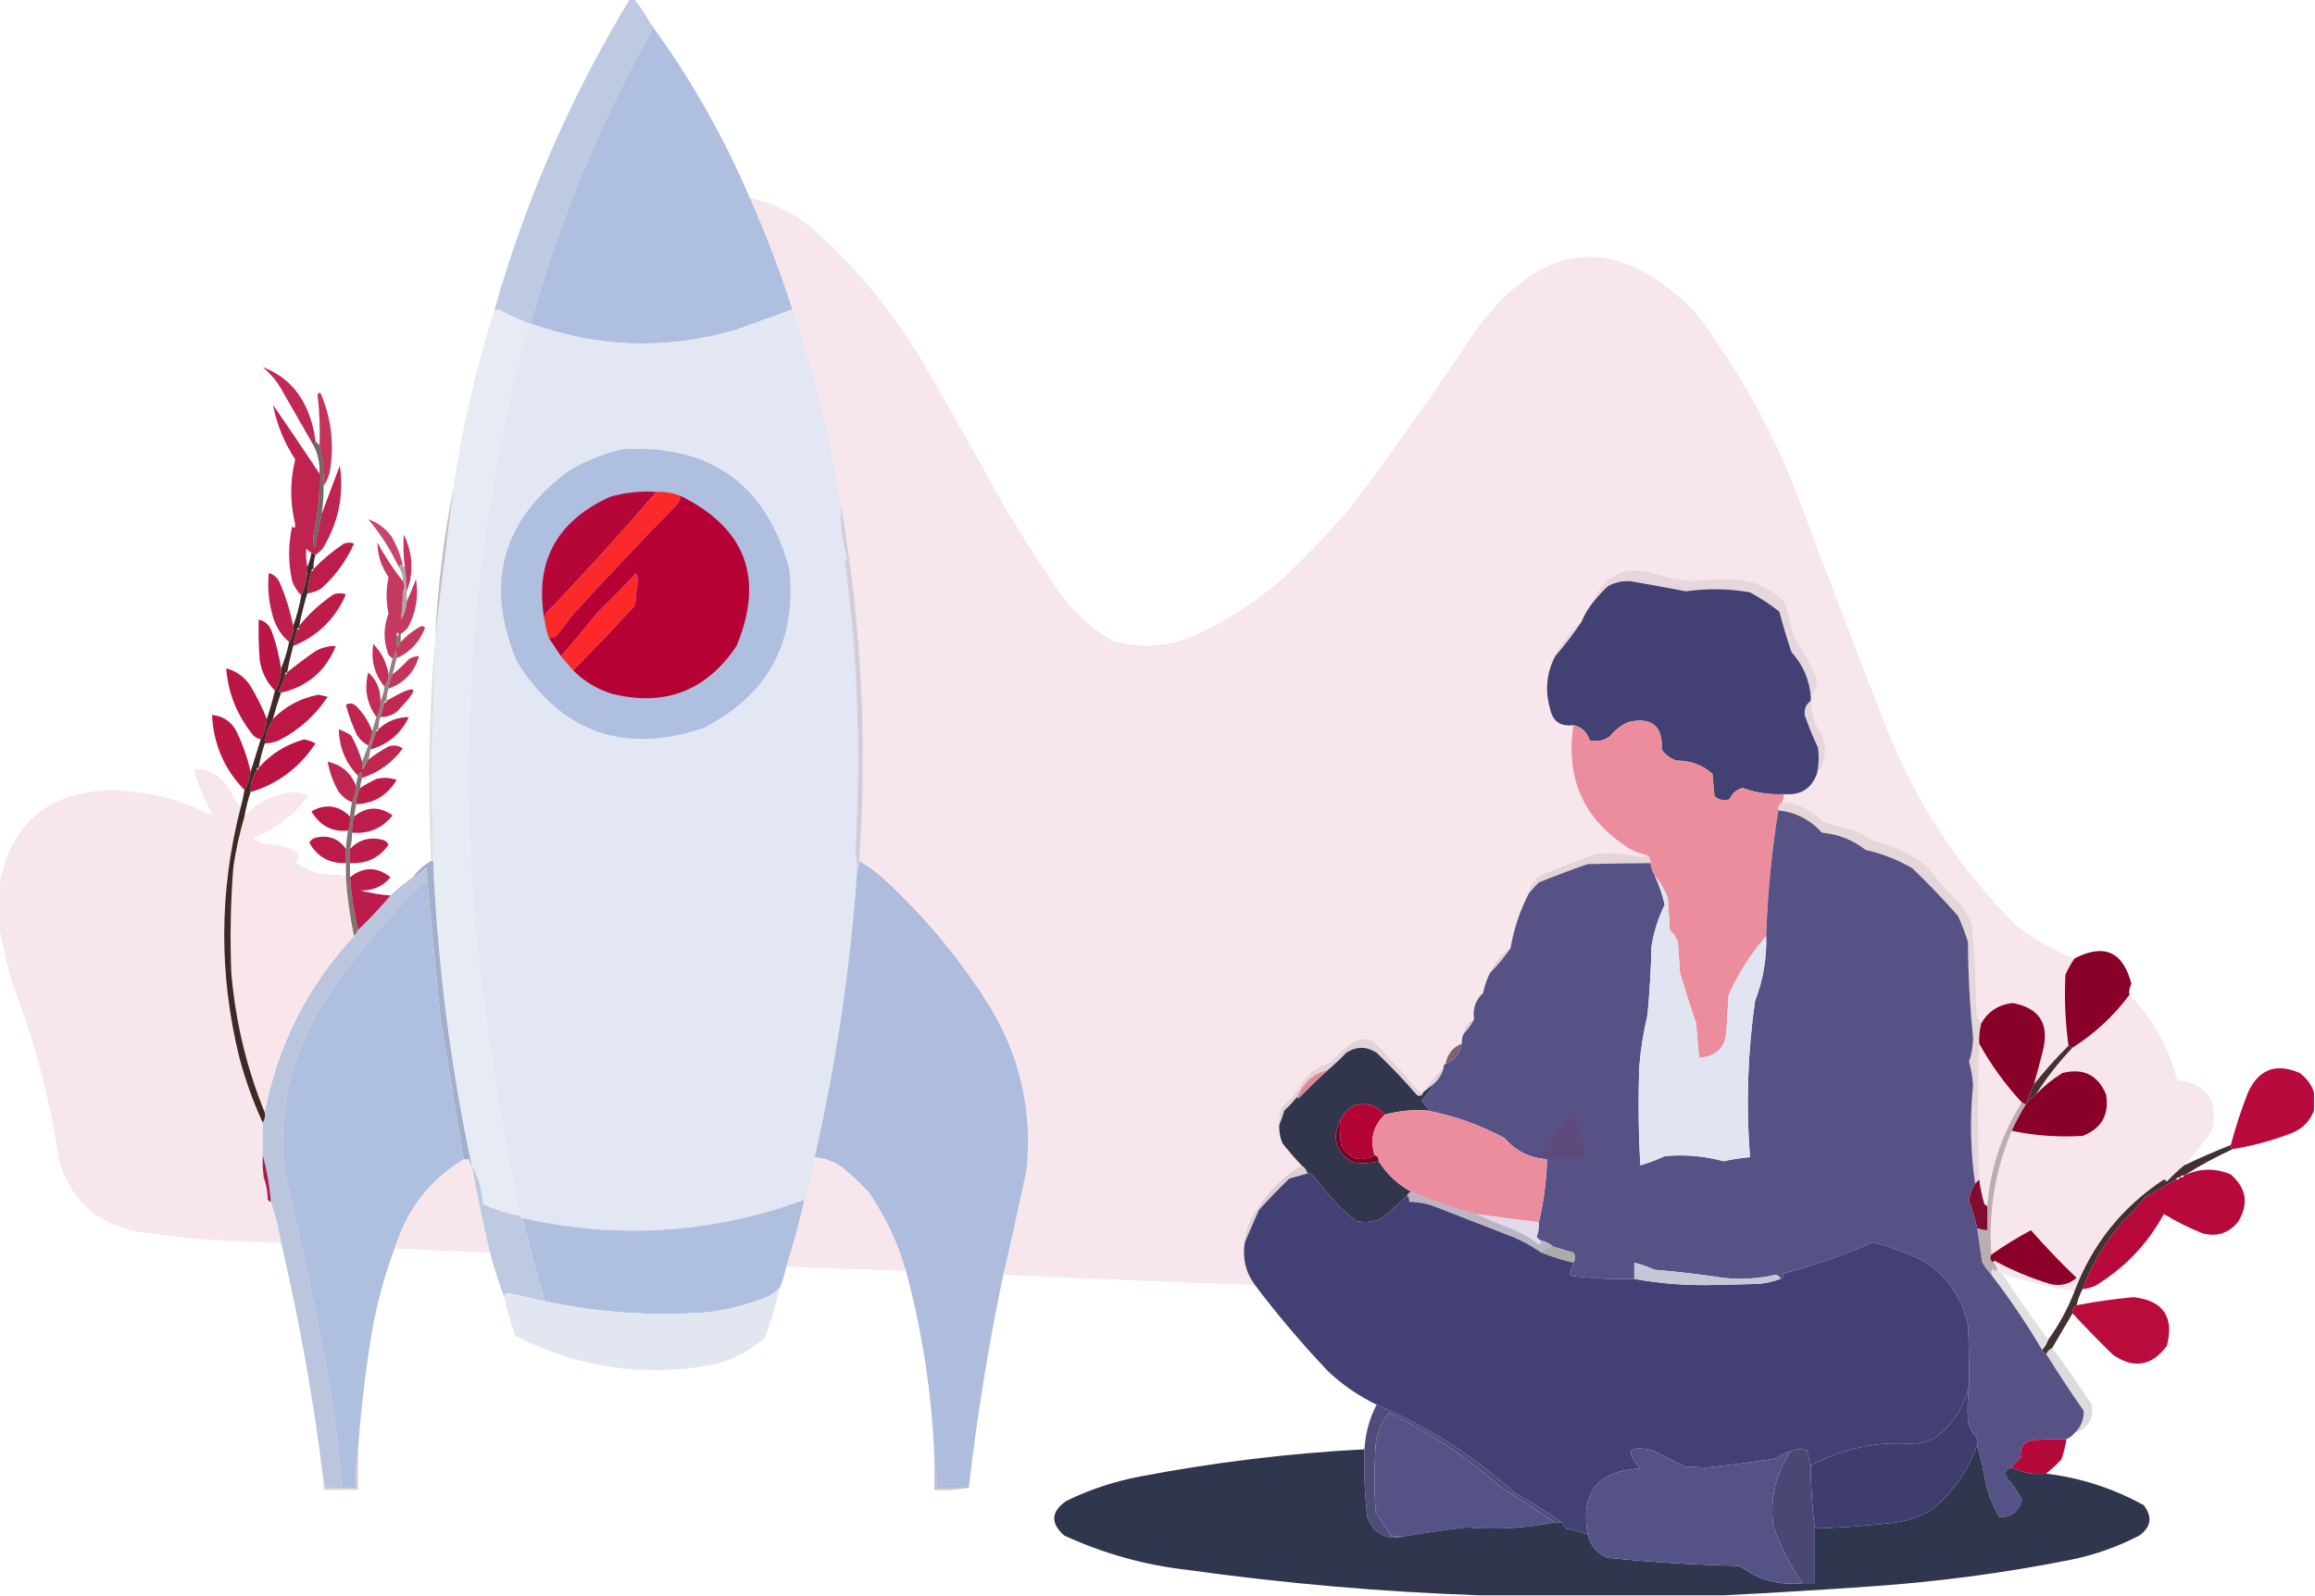 <?xml version="1.0" encoding="UTF-8"?>
<!DOCTYPE svg PUBLIC "-//W3C//DTD SVG 1.1//EN" "http://www.w3.org/Graphics/SVG/1.1/DTD/svg11.dtd">
<svg xmlns="http://www.w3.org/2000/svg" version="1.1" width="1141px" height="787px" style="shape-rendering:geometricPrecision; text-rendering:geometricPrecision; image-rendering:optimizeQuality; fill-rule:evenodd; clip-rule:evenodd" xmlns:xlink="http://www.w3.org/1999/xlink">
<g><path style="opacity:1" fill="#bdcae2" d="M 310.5,-0.5 C 311.167,-0.5 311.833,-0.5 312.5,-0.5C 315.585,3.246 318.251,7.246 320.5,11.5C 320.539,12.583 320.873,13.583 321.5,14.5C 295.708,60.419 275.708,108.753 261.5,159.5C 261.167,159.5 260.833,159.5 260.5,159.5C 255.375,157.438 250.375,155.104 245.5,152.5C 244.817,152.863 244.15,153.196 243.5,153.5C 258.855,99.093 281.188,47.759 310.5,-0.5 Z"/></g>
<g><path style="opacity:1" fill="#afbfdf" d="M 320.5,11.5 C 340.058,38.124 356.391,66.791 369.5,97.5C 377.484,115.45 384.484,133.783 390.5,152.5C 380.907,156.088 371.24,159.588 361.5,163C 327.663,172.534 294.33,171.367 261.5,159.5C 275.708,108.753 295.708,60.419 321.5,14.5C 320.873,13.583 320.539,12.583 320.5,11.5 Z"/></g>
<g><path style="opacity:0.098" fill="#b40035" d="M 369.5,97.5 C 380.178,99.839 389.844,104.339 398.5,111C 422.1,131.589 441.6,155.422 457,182.5C 470.253,205.338 483.253,228.338 496,251.5C 504.084,264.67 512.417,277.67 521,290.5C 528.258,301.093 537.425,309.593 548.5,316C 562.494,319.921 576.161,318.921 589.5,313C 605.182,305.634 619.516,296.301 632.5,285C 644.731,273.438 656.231,261.271 667,248.5C 688.444,219.721 709.111,190.388 729,160.5C 762.511,117.411 798.178,115.411 836,154.5C 856.781,182.049 873.448,212.049 886,244.5C 900.389,282.944 915.056,321.277 930,359.5C 944.569,396.172 965.735,428.339 993.5,456C 1002.32,463.073 1011.98,468.573 1022.5,472.5C 1020.74,475.009 1019.24,477.676 1018,480.5C 1017.4,492.214 1017.9,503.881 1019.5,515.5C 1013.46,521.535 1007.8,527.869 1002.5,534.5C 1004.09,528.88 1005.59,523.213 1007,517.5C 1010.04,504.55 1005.04,496.883 992,494.5C 985.108,495.237 979.941,498.57 976.5,504.5C 975.069,502.811 974.236,500.811 974,498.5C 973.929,484.445 973.262,470.445 972,456.5C 970.558,452.489 968.558,448.822 966,445.5C 960.197,439.876 954.864,433.876 950,427.5C 941.627,420.731 932.127,416.231 921.5,414C 918.938,411.587 915.938,409.92 912.5,409C 907.704,408.09 903.037,406.757 898.5,405C 892.999,399.417 886.333,396.25 878.5,395.5C 878.833,394.167 879.167,392.833 879.5,391.5C 887.483,392.185 892.816,388.852 895.5,381.5C 899.746,375.742 900.579,369.409 898,362.5C 894.453,357.36 892.62,351.693 892.5,345.5C 892.5,344.833 892.5,344.167 892.5,343.5C 895.139,340.701 895.972,337.368 895,333.5C 891.768,326.599 888.101,319.933 884,313.5C 882.453,308.216 881.12,302.882 880,297.5C 874.207,291.186 867.041,287.352 858.5,286C 850.317,285.317 842.151,285.484 834,286.5C 826.661,285.831 819.494,284.331 812.5,282C 799.367,279.326 790.367,284.159 785.5,296.5C 783,299.494 781,302.827 779.5,306.5C 774.024,311.308 769.69,316.974 766.5,323.5C 762.221,331.687 761.388,340.353 764,349.5C 765.31,355.673 769.144,358.34 775.5,357.5C 771.481,383.649 780.481,403.816 802.5,418C 805.327,419.664 808.327,420.83 811.5,421.5C 810.726,422.147 809.726,422.48 808.5,422.5C 801.25,420.72 793.917,420.22 786.5,421C 777.786,424.339 769.12,427.673 760.5,431C 756.586,432.993 754.252,436.16 753.5,440.5C 749.132,448.943 746.132,457.943 744.5,467.5C 740.043,470.619 736.709,474.619 734.5,479.5C 732.868,482.558 731.701,485.891 731,489.5C 727.239,493.027 725.739,497.361 726.5,502.5C 723.677,503.992 722.01,506.326 721.5,509.5C 720.699,511.042 720.366,512.708 720.5,514.5C 716.002,516.335 713.336,519.668 712.5,524.5C 711.662,524.842 711.328,525.508 711.5,526.5C 707.797,530.202 704.463,534.202 701.5,538.5C 699.983,538.489 698.816,537.823 698,536.5C 691.183,528.382 684.016,520.549 676.5,513C 673.833,512.333 671.167,512.333 668.5,513C 663.61,515.954 659.277,519.621 655.5,524C 649.943,525.541 645.443,528.707 642,533.5C 639.42,538.084 636.087,542.084 632,545.5C 630.711,548.351 630.211,551.351 630.5,554.5C 630.351,557.607 630.851,560.607 632,563.5C 635.002,567.334 638.169,571 641.5,574.5C 630.483,581.358 621.983,590.692 616,602.5C 614.648,605.72 613.814,609.053 613.5,612.5C 612.29,620.29 613.956,627.29 618.5,633.5C 577.153,632.03 535.82,630.364 494.5,628.5C 498.523,611.221 502.356,593.888 506,576.5C 508.84,547.859 502.84,521.192 488,496.5C 474.148,474.3 457.648,454.133 438.5,436C 433.89,431.544 428.89,427.71 423.5,424.5C 427.619,365.657 424.619,307.324 414.5,249.5C 409.477,216.407 401.477,184.074 390.5,152.5C 384.484,133.783 377.484,115.45 369.5,97.5 Z"/></g>
<g><path style="opacity:1" fill="#e7ebf4" d="M 260.5,159.5 C 231.873,265.938 224.04,373.938 237,483.5C 241.665,522.491 248.165,561.157 256.5,599.5C 250.034,598.4 243.868,596.4 238,593.5C 237.642,586.569 235.808,580.235 232.5,574.5C 221.931,525.049 215.598,475.049 213.5,424.5C 213.32,409.165 212.987,393.831 212.5,378.5C 213.342,357.17 214.009,335.837 214.5,314.5C 214.5,314.167 214.5,313.833 214.5,313.5C 217.425,289.282 220.425,264.948 223.5,240.5C 227.832,210.849 234.498,181.849 243.5,153.5C 244.15,153.196 244.817,152.863 245.5,152.5C 250.375,155.104 255.375,157.438 260.5,159.5 Z"/></g>
<g><path style="opacity:1" fill="#e2e7f3" d="M 390.5,152.5 C 401.477,184.074 409.477,216.407 414.5,249.5C 413.98,258.235 414.98,266.735 417.5,275C 416.941,275.725 416.608,276.558 416.5,277.5C 422.757,324.892 424.423,372.225 421.5,419.5C 421.966,422.492 422.299,425.492 422.5,428.5C 419.229,476.4 412.229,523.733 401.5,570.5C 399.984,577.562 398.318,584.562 396.5,591.5C 351.107,608.144 304.773,611.144 257.5,600.5C 256.833,600.5 256.5,600.167 256.5,599.5C 248.165,561.157 241.665,522.491 237,483.5C 224.04,373.938 231.873,265.938 260.5,159.5C 260.833,159.5 261.167,159.5 261.5,159.5C 294.33,171.367 327.663,172.534 361.5,163C 371.24,159.588 380.907,156.088 390.5,152.5 Z"/></g>
<g><path style="opacity:0.835" fill="#b40134" d="M 155.5,217.5 C 155.167,218.167 154.833,218.833 154.5,219.5C 149.36,210.563 144.194,201.563 139,192.5C 136.588,188.084 133.422,184.251 129.5,181C 140.162,184.994 147.662,192.494 152,203.5C 153.797,208.023 154.964,212.69 155.5,217.5 Z"/></g>
<g><path style="opacity:0.799" fill="#b50034" d="M 159.5,239.5 C 159.714,232.732 159.047,226.065 157.5,219.5C 157.803,211.111 157.47,202.778 156.5,194.5C 157.359,193.226 158.026,193.392 158.5,195C 163.034,206.094 164.534,217.594 163,229.5C 162.698,233.245 161.531,236.578 159.5,239.5 Z"/></g>
<g><path style="opacity:1" fill="#afbfdf" d="M 306.5,221.5 C 350.124,218.995 377.624,238.662 389,280.5C 392.738,316.533 378.572,342.699 346.5,359C 307.407,371.971 276.907,361.138 255,326.5C 238.656,288.21 247.156,256.71 280.5,232C 288.769,227.196 297.436,223.696 306.5,221.5 Z"/></g>
<g><path style="opacity:0.858" fill="#b50034" d="M 157.5,233.5 C 158.494,235.334 158.494,237.001 157.5,238.5C 153.567,235.736 150.067,232.403 147,228.5C 148.726,240.395 151.226,252.062 154.5,263.5C 154.337,265.857 154.503,268.19 155,270.5C 156.107,264.799 157.273,259.132 158.5,253.5C 161.474,245.589 164.474,237.589 167.5,229.5C 169.59,244.216 166.757,257.882 159,270.5C 157.961,271.71 156.794,272.71 155.5,273.5C 154.833,273.167 154.167,272.833 153.5,272.5C 152.542,272.047 151.708,271.381 151,270.5C 150.699,273.507 150.865,276.507 151.5,279.5C 151.502,284.5 150.502,289.167 148.5,293.5C 146.526,291.572 145.026,289.239 144,286.5C 142,277.5 142,268.5 144,259.5C 145.018,260.706 145.518,260.373 145.5,258.5C 142.875,247.814 142.875,237.147 145.5,226.5C 140.076,218.229 136.409,209.229 134.5,199.5C 142.004,210.369 149.671,221.702 157.5,233.5 Z M 157.5,238.5 C 157.386,247.076 156.386,255.41 154.5,263.5C 151.226,252.062 148.726,240.395 147,228.5C 150.067,232.403 153.567,235.736 157.5,238.5 Z"/></g>
<g><path style="opacity:1" fill="#b60637" d="M 323.5,242.5 C 305.966,262.877 287.8,282.877 269,302.5C 268.51,303.793 268.343,305.127 268.5,306.5C 263.127,277.749 273.793,257.249 300.5,245C 307.997,242.801 315.663,241.968 323.5,242.5 Z"/></g>
<g><path style="opacity:1" fill="#fc292a" d="M 323.5,242.5 C 327.674,242.334 331.674,243 335.5,244.5C 335.291,245.922 334.791,247.255 334,248.5C 316.217,266.61 298.884,284.943 282,303.5C 280,306.167 278,308.833 276,311.5C 274.736,313.607 272.903,314.607 270.5,314.5C 269.629,311.888 268.963,309.221 268.5,306.5C 268.343,305.127 268.51,303.793 269,302.5C 287.8,282.877 305.966,262.877 323.5,242.5 Z"/></g>
<g><path style="opacity:1" fill="#b60135" d="M 335.5,244.5 C 367.672,260.509 376.839,285.175 363,318.5C 348.07,340.698 327.57,348.532 301.5,342C 294.137,339.661 287.803,335.828 282.5,330.5C 292.8,320.032 302.967,309.365 313,298.5C 313.368,294.15 313.868,289.817 314.5,285.5C 314.167,284.5 313.833,283.5 313.5,282.5C 307.154,289.346 300.654,296.012 294,302.5C 288.309,309.685 282.476,316.685 276.5,323.5C 274.533,320.523 272.533,317.523 270.5,314.5C 272.903,314.607 274.736,313.607 276,311.5C 278,308.833 280,306.167 282,303.5C 298.884,284.943 316.217,266.61 334,248.5C 334.791,247.255 335.291,245.922 335.5,244.5 Z"/></g>
<g><path style="opacity:0.712" fill="#3b2926" d="M 155.5,217.5 C 156.167,218.167 156.833,218.833 157.5,219.5C 159.047,226.065 159.714,232.732 159.5,239.5C 159.563,244.203 159.229,248.87 158.5,253.5C 157.273,259.132 156.107,264.799 155,270.5C 154.503,268.19 154.337,265.857 154.5,263.5C 156.386,255.41 157.386,247.076 157.5,238.5C 158.494,237.001 158.494,235.334 157.5,233.5C 157.734,228.543 156.734,223.877 154.5,219.5C 154.833,218.833 155.167,218.167 155.5,217.5 Z"/></g>
<g><path style="opacity:1" fill="#c2bec4" d="M 223.5,240.5 C 220.425,264.948 217.425,289.282 214.5,313.5C 215.793,288.821 218.793,264.488 223.5,240.5 Z"/></g>
<g><path style="opacity:0.724" fill="#b50033" d="M 198.5,278.5 C 197.508,278.328 196.842,278.662 196.5,279.5C 192.547,271.037 187.547,263.204 181.5,256C 186.052,257.51 189.886,260.343 193,264.5C 195.53,268.93 197.364,273.597 198.5,278.5 Z"/></g>
<g><path style="opacity:0.794" fill="#b50034" d="M 200.5,291.5 C 200.354,287.481 200.021,283.481 199.5,279.5C 198.852,274.172 198.685,268.838 199,263.5C 203.52,272.861 204.02,282.194 200.5,291.5 Z"/></g>
<g><path style="opacity:0.885" fill="#b50034" d="M 151.5,292.5 C 151.691,288.738 152.358,285.071 153.5,281.5C 154.167,281.5 154.5,281.167 154.5,280.5C 159.043,275.791 164.043,271.625 169.5,268C 171.167,267.333 172.833,267.333 174.5,268C 170.714,276.454 165.381,283.787 158.5,290C 156.35,291.411 154.016,292.245 151.5,292.5 Z"/></g>
<g><path style="opacity:0.777" fill="#b30133" d="M 198.5,286.5 C 199.494,288.334 199.494,290.001 198.5,291.5C 196.858,290.197 195.191,288.864 193.5,287.5C 194.231,293.748 195.565,299.748 197.5,305.5C 199.165,303.41 200.165,300.41 200.5,296.5C 202.072,292.974 203.572,289.307 205,285.5C 206.401,293.969 205.068,301.969 201,309.5C 199.961,310.71 198.794,311.71 197.5,312.5C 197.167,312.5 196.833,312.5 196.5,312.5C 195.794,311.443 195.461,311.776 195.5,313.5C 195.338,315.527 195.505,317.527 196,319.5C 196.513,318.473 197.013,317.473 197.5,316.5C 200.461,313.254 203.961,310.587 208,308.5C 208.5,308.833 209,309.167 209.5,309.5C 206.849,316.481 202.183,321.481 195.5,324.5C 195.657,323.127 195.49,321.793 195,320.5C 194.79,322.058 194.29,323.391 193.5,324.5C 192.21,323.942 191.377,322.942 191,321.5C 188.923,315.112 189.09,308.778 191.5,302.5C 190.209,296.48 190.209,290.48 191.5,284.5C 187.898,279.322 186.065,273.655 186,267.5C 189.693,274.241 193.86,280.574 198.5,286.5 Z M 193.5,287.5 C 195.191,288.864 196.858,290.197 198.5,291.5C 198.563,296.203 198.229,300.87 197.5,305.5C 195.565,299.748 194.231,293.748 193.5,287.5 Z"/></g>
<g><path style="opacity:0.189" fill="#7f2a43" d="M 892.5,343.5 C 891.819,335.133 888.652,327.8 883,321.5C 880.748,314.905 878.748,308.238 877,301.5C 872.437,297.94 867.604,294.773 862.5,292C 852.042,290.183 841.542,290.016 831,291.5C 821.846,289.753 812.68,288.086 803.5,286.5C 799.589,286.297 795.922,287.13 792.5,289C 789.933,291.396 787.6,293.896 785.5,296.5C 790.367,284.159 799.367,279.326 812.5,282C 819.494,284.331 826.661,285.831 834,286.5C 842.151,285.484 850.317,285.317 858.5,286C 867.041,287.352 874.207,291.186 880,297.5C 881.12,302.882 882.453,308.216 884,313.5C 888.101,319.933 891.768,326.599 895,333.5C 895.972,337.368 895.139,340.701 892.5,343.5 Z"/></g>
<g><path style="opacity:0.874" fill="#b50034" d="M 144.5,308.5 C 144.706,311.495 144.04,314.162 142.5,316.5C 139.035,313.594 136.535,309.927 135,305.5C 132.516,297.957 131.683,290.291 132.5,282.5C 135.133,283.301 136.967,284.967 138,287.5C 140.884,294.315 143.05,301.315 144.5,308.5 Z"/></g>
<g><path style="opacity:1" fill="#fc282a" d="M 282.5,330.5 C 280.529,328.192 278.529,325.858 276.5,323.5C 282.476,316.685 288.309,309.685 294,302.5C 300.654,296.012 307.154,289.346 313.5,282.5C 313.833,283.5 314.167,284.5 314.5,285.5C 313.868,289.817 313.368,294.15 313,298.5C 302.967,309.365 292.8,320.032 282.5,330.5 Z"/></g>
<g><path style="opacity:1" fill="#434073" d="M 892.5,343.5 C 892.5,344.167 892.5,344.833 892.5,345.5C 890.172,347.166 889.172,349.499 889.5,352.5C 891.349,357.878 893.515,363.211 896,368.5C 896.629,372.871 896.463,377.204 895.5,381.5C 892.816,388.852 887.483,392.185 879.5,391.5C 872.458,391.905 865.625,390.905 859,388.5C 855.948,389.213 853.782,391.046 852.5,394C 849.653,394.944 847.153,394.444 845,392.5C 844.667,388.833 844.333,385.167 844,381.5C 839.087,377.136 833.254,374.97 826.5,375C 823.34,374.009 820.84,372.176 819,369.5C 819.615,357.862 814.115,353.362 802.5,356C 798.957,357.608 795.957,359.942 793.5,363C 790.454,365.174 787.12,365.841 783.5,365C 782.217,360.88 779.551,358.38 775.5,357.5C 769.144,358.34 765.31,355.673 764,349.5C 761.388,340.353 762.221,331.687 766.5,323.5C 771.21,318.123 775.543,312.457 779.5,306.5C 781,302.827 783,299.494 785.5,296.5C 787.6,293.896 789.933,291.396 792.5,289C 795.922,287.13 799.589,286.297 803.5,286.5C 812.68,288.086 821.846,289.753 831,291.5C 841.542,290.016 852.042,290.183 862.5,292C 867.604,294.773 872.437,297.94 877,301.5C 878.748,308.238 880.748,314.905 883,321.5C 888.652,327.8 891.819,335.133 892.5,343.5 Z"/></g>
<g><path style="opacity:0.894" fill="#b50034" d="M 144.5,318.5 C 144.963,315.779 145.629,313.112 146.5,310.5C 147.167,310.5 147.5,310.167 147.5,309.5C 147.5,309.167 147.5,308.833 147.5,308.5C 152.346,302.49 158.013,297.323 164.5,293C 166.5,292.333 168.5,292.333 170.5,293C 165.256,305.078 156.589,313.578 144.5,318.5 Z"/></g>
<g><path style="opacity:0.409" fill="#3e2826" d="M 198.5,278.5 C 198.5,279.167 198.833,279.5 199.5,279.5C 200.021,283.481 200.354,287.481 200.5,291.5C 200.5,293.167 200.5,294.833 200.5,296.5C 200.165,300.41 199.165,303.41 197.5,305.5C 198.229,300.87 198.563,296.203 198.5,291.5C 199.494,290.001 199.494,288.334 198.5,286.5C 198.606,283.921 197.939,281.588 196.5,279.5C 196.842,278.662 197.508,278.328 198.5,278.5 Z"/></g>
<g><path style="opacity:1" fill="#d3ccd9" d="M 414.5,249.5 C 424.619,307.324 427.619,365.657 423.5,424.5C 423.768,426.099 423.434,427.432 422.5,428.5C 422.299,425.492 421.966,422.492 421.5,419.5C 424.423,372.225 422.757,324.892 416.5,277.5C 416.608,276.558 416.941,275.725 417.5,275C 414.98,266.735 413.98,258.235 414.5,249.5 Z"/></g>
<g><path style="opacity:0.911" fill="#b50034" d="M 138.5,329.5 C 138.568,333.57 137.568,337.237 135.5,340.5C 131.444,336.389 128.944,331.389 128,325.5C 127.5,318.842 127.334,312.175 127.5,305.5C 130.713,306.164 132.879,308.164 134,311.5C 136.131,317.356 137.631,323.356 138.5,329.5 Z"/></g>
<g><path style="opacity:0.188" fill="#832945" d="M 779.5,306.5 C 775.543,312.457 771.21,318.123 766.5,323.5C 769.69,316.974 774.024,311.308 779.5,306.5 Z"/></g>
<g><path style="opacity:0.647" fill="#3a2a27" d="M 196.5,312.5 C 196.833,312.5 197.167,312.5 197.5,312.5C 197.5,313.833 197.5,315.167 197.5,316.5C 197.013,317.473 196.513,318.473 196,319.5C 195.505,317.527 195.338,315.527 195.5,313.5C 196.167,313.5 196.5,313.167 196.5,312.5 Z"/></g>
<g><path style="opacity:0.816" fill="#b50033" d="M 191.5,332.5 C 191.405,334.786 190.738,336.786 189.5,338.5C 184.537,332.426 182.704,325.426 184,317.5C 188.124,321.747 190.624,326.747 191.5,332.5 Z"/></g>
<g><path style="opacity:0.9" fill="#b50035" d="M 138.5,341.5 C 137.957,341.44 137.624,341.107 137.5,340.5C 138.9,337.965 139.9,335.298 140.5,332.5C 141.167,332.5 141.5,332.167 141.5,331.5C 146.007,327.832 150.673,324.332 155.5,321C 158.608,319.241 161.941,318.408 165.5,318.5C 160.49,330.843 151.49,338.51 138.5,341.5 Z"/></g>
<g><path style="opacity:0.79" fill="#b40033" d="M 191.5,339.5 C 191.767,337.035 192.434,334.701 193.5,332.5C 196.297,330.205 198.964,327.705 201.5,325C 203.025,323.991 204.692,323.491 206.5,323.5C 204.272,331.396 199.272,336.729 191.5,339.5 Z"/></g>
<g><path style="opacity:0.913" fill="#b50034" d="M 131.5,354.5 C 131.277,358.162 130.277,361.495 128.5,364.5C 126.629,364.141 125.129,363.141 124,361.5C 116.539,351.924 112.373,341.257 111.5,329.5C 116.278,330.773 120.111,333.439 123,337.5C 126.407,342.98 129.24,348.647 131.5,354.5 Z"/></g>
<g><path style="opacity:0.826" fill="#b50034" d="M 187.5,345.5 C 187.706,348.495 187.04,351.162 185.5,353.5C 180.773,346.851 179.44,339.518 181.5,331.5C 185.6,335.194 187.6,339.861 187.5,345.5 Z"/></g>
<g><path style="opacity:0.836" fill="#b50034" d="M 187.5,353.5 C 188.167,351.167 188.833,348.833 189.5,346.5C 190.167,346.5 190.5,346.167 190.5,345.5C 206.159,336.438 207.825,338.271 195.5,351C 193.091,352.707 190.425,353.54 187.5,353.5 Z"/></g>
<g><path style="opacity:0.91" fill="#b50034" d="M 130.5,366.5 C 130.914,362.172 132.247,358.172 134.5,354.5C 140.724,348.11 148.224,344.11 157,342.5C 158.5,342.833 160,343.167 161.5,343.5C 155.402,352.728 147.402,359.894 137.5,365C 135.26,365.977 132.927,366.477 130.5,366.5 Z"/></g>
<g><path style="opacity:0.854" fill="#b50034" d="M 183.5,360.5 C 183.233,362.965 182.566,365.299 181.5,367.5C 179.245,366.352 177.412,364.686 176,362.5C 173.671,357.681 171.838,352.681 170.5,347.5C 172.187,346.432 173.854,346.599 175.5,348C 179.077,351.671 181.744,355.838 183.5,360.5 Z"/></g>
<g><path style="opacity:0.192" fill="#7f2b45" d="M 892.5,345.5 C 892.62,351.693 894.453,357.36 898,362.5C 900.579,369.409 899.746,375.742 895.5,381.5C 896.463,377.204 896.629,372.871 896,368.5C 893.515,363.211 891.349,357.878 889.5,352.5C 889.172,349.499 890.172,347.166 892.5,345.5 Z"/></g>
<g><path style="opacity:0.911" fill="#b50034" d="M 123.5,380.5 C 123.117,383.811 122.117,386.811 120.5,389.5C 110.567,379.287 105.234,366.954 104.5,352.5C 109.422,352.899 113.255,355.233 116,359.5C 119.429,366.295 121.929,373.295 123.5,380.5 Z"/></g>
<g><path style="opacity:0.873" fill="#b40034" d="M 182.5,369.5 C 183.304,366.421 184.304,363.421 185.5,360.5C 186.167,360.5 186.5,360.167 186.5,359.5C 190.681,355.58 195.681,353.58 201.5,353.5C 197.646,361.681 191.312,367.014 182.5,369.5 Z"/></g>
<g><path style="opacity:1" fill="#eb8d9c" d="M 879.5,391.5 C 879.167,392.833 878.833,394.167 878.5,395.5C 876.824,396.183 876.157,397.517 876.5,399.5C 873.178,420.023 871.178,440.69 870.5,461.5C 862.982,470.209 856.815,479.876 852,490.5C 851.667,495.833 851.333,501.167 851,506.5C 851.057,515.773 846.557,520.773 837.5,521.5C 836.873,515.855 836.373,510.189 836,504.5C 833.139,496.25 830.473,487.917 828,479.5C 827.667,474.5 827.333,469.5 827,464.5C 826.163,462.156 824.829,460.156 823,458.5C 822.667,453.167 822.333,447.833 822,442.5C 820.324,438.473 818.158,434.806 815.5,431.5C 814.37,429.685 813.704,427.685 813.5,425.5C 813.771,423.62 813.104,422.287 811.5,421.5C 808.327,420.83 805.327,419.664 802.5,418C 780.481,403.816 771.481,383.649 775.5,357.5C 779.551,358.38 782.217,360.88 783.5,365C 787.12,365.841 790.454,365.174 793.5,363C 795.957,359.942 798.957,357.608 802.5,356C 814.115,353.362 819.615,357.862 819,369.5C 820.84,372.176 823.34,374.009 826.5,375C 833.254,374.97 839.087,377.136 844,381.5C 844.333,385.167 844.667,388.833 845,392.5C 847.153,394.444 849.653,394.944 852.5,394C 853.782,391.046 855.948,389.213 859,388.5C 865.625,390.905 872.458,391.905 879.5,391.5 Z"/></g>
<g><path style="opacity:0.924" fill="#b50034" d="M 123.5,390.5 C 123.489,386.536 124.489,382.869 126.5,379.5C 127.167,379.5 127.5,379.167 127.5,378.5C 133.58,371.594 141.08,366.927 150,364.5C 151.92,364.938 153.754,365.605 155.5,366.5C 147.71,378.389 137.044,386.389 123.5,390.5 Z"/></g>
<g><path style="opacity:0.447" fill="#bab5ba" d="M 214.5,314.5 C 214.009,335.837 213.342,357.17 212.5,378.5C 212.987,393.831 213.32,409.165 213.5,424.5C 213.167,424.5 212.833,424.5 212.5,424.5C 210.76,387.632 211.427,350.966 214.5,314.5 Z"/></g>
<g><path style="opacity:0.849" fill="#b50034" d="M 178.5,375.5 C 178.343,376.873 178.51,378.207 179,379.5C 179.847,377.807 180.68,376.14 181.5,374.5C 184.634,372.095 187.968,369.928 191.5,368C 194.053,367.149 196.386,367.482 198.5,369C 193.331,376.017 186.664,380.85 178.5,383.5C 178.633,380.075 177.967,379.742 176.5,382.5C 170.321,376.142 167.154,368.476 167,359.5C 169.088,360.308 171.088,361.308 173,362.5C 175.349,366.741 177.182,371.075 178.5,375.5 Z"/></g>
<g><path style="opacity:0.58" fill="#3f2826" d="M 195.5,324.5 C 194.833,327.167 194.167,329.833 193.5,332.5C 192.434,334.701 191.767,337.035 191.5,339.5C 190.85,341.435 190.517,343.435 190.5,345.5C 189.833,345.5 189.5,345.833 189.5,346.5C 188.833,348.833 188.167,351.167 187.5,353.5C 186.85,355.435 186.517,357.435 186.5,359.5C 185.833,359.5 185.5,359.833 185.5,360.5C 184.304,363.421 183.304,366.421 182.5,369.5C 182.371,371.216 182.038,372.883 181.5,374.5C 180.68,376.14 179.847,377.807 179,379.5C 178.51,378.207 178.343,376.873 178.5,375.5C 179.5,372.833 180.5,370.167 181.5,367.5C 182.566,365.299 183.233,362.965 183.5,360.5C 184.167,358.167 184.833,355.833 185.5,353.5C 187.04,351.162 187.706,348.495 187.5,345.5C 188.612,343.401 189.279,341.067 189.5,338.5C 190.738,336.786 191.405,334.786 191.5,332.5C 192.167,329.833 192.833,327.167 193.5,324.5C 194.29,323.391 194.79,322.058 195,320.5C 195.49,321.793 195.657,323.127 195.5,324.5 Z"/></g>
<g><path style="opacity:0.85" fill="#b50034" d="M 175.5,387.5 C 175.198,390.373 174.531,393.039 173.5,395.5C 170.944,394.457 168.777,392.79 167,390.5C 164.271,385.81 162.437,380.81 161.5,375.5C 168.329,376.997 172.996,380.997 175.5,387.5 Z"/></g>
<g><path style="opacity:0.887" fill="#b50033" d="M 175.5,396.5 C 175.56,393.659 176.226,390.993 177.5,388.5C 180.004,386.856 182.671,385.356 185.5,384C 188.882,383.176 192.216,383.343 195.5,384.5C 190.933,392.113 184.266,396.113 175.5,396.5 Z"/></g>
<g><path style="opacity:0.099" fill="#b50035" d="M 118.5,398.5 C 108.023,439.498 107.856,480.498 118,521.5C 120.932,532.462 124.766,543.128 129.5,553.5C 129.5,558.833 129.5,564.167 129.5,569.5C 129.335,573.182 129.501,576.848 130,580.5C 131.254,583.976 131.921,587.642 132,591.5C 132.383,592.056 132.883,592.389 133.5,592.5C 135.768,598.906 137.435,605.573 138.5,612.5C 114.352,612.454 90.352,610.62 66.5,607C 46.853,602.686 34.353,590.852 29,571.5C 24.622,541.658 16.956,512.658 6,484.5C 3.365,475.138 1.198,465.805 -0.5,456.5C -0.5,450.167 -0.5,443.833 -0.5,437.5C 4.786,406.389 23.286,390.389 55,389.5C 72.049,389.971 88.215,393.971 103.5,401.5C 103.833,401.333 104.167,401.167 104.5,401C 100.52,394.058 97.52,386.724 95.5,379C 102.31,378.99 107.81,381.823 112,387.5C 114.193,391.23 116.36,394.897 118.5,398.5 Z"/></g>
<g><path style="opacity:0.905" fill="#b40033" d="M 172.5,402.5 C 172.702,404.95 172.369,407.283 171.5,409.5C 163.682,410.261 157.682,407.095 153.5,400C 160.487,396.098 166.82,396.931 172.5,402.5 Z"/></g>
<g><path style="opacity:0.883" fill="#b50034" d="M 173.5,410.5 C 173.401,407.763 173.735,405.096 174.5,402.5C 180.703,397.543 187.036,397.376 193.5,402C 188.342,408.413 181.676,411.246 173.5,410.5 Z"/></g>
<g><path style="opacity:1" fill="#565286" d="M 876.5,399.5 C 885.029,400.431 892.195,404.098 898,410.5C 906.047,411.246 913.214,414.08 919.5,419C 927.561,420.802 935.227,423.802 942.5,428C 950.309,435.477 957.809,443.311 965,451.5C 966.944,455.723 968.611,460.056 970,464.5C 970.031,480.219 970.864,495.886 972.5,511.5C 972.462,515.61 971.796,519.61 970.5,523.5C 971.589,527.25 972.255,531.083 972.5,535C 970.837,551.275 971.17,567.442 973.5,583.5C 971.822,586.019 970.822,588.852 970.5,592C 972.145,596.433 973.479,600.933 974.5,605.5C 975.25,611.165 976.083,616.832 977,622.5C 978.363,624.684 979.863,626.684 981.5,628.5C 990.578,640.32 998.911,652.653 1006.5,665.5C 1006.83,666.5 1007.5,667.167 1008.5,667.5C 1014.4,676.948 1020.56,686.281 1027,695.5C 1027.17,699.822 1025.67,703.488 1022.5,706.5C 1021.41,707.857 1020.08,708.857 1018.5,709.5C 1012.82,709.334 1007.16,709.501 1001.5,710C 997.203,711.143 995.369,713.976 996,718.5C 994.293,720.037 992.793,721.704 991.5,723.5C 988.756,724.072 987.923,725.738 989,728.5C 992.121,731.78 994.621,735.447 996.5,739.5C 994.969,745.208 991.302,748.041 985.5,748C 982.557,743.176 980.391,738.009 979,732.5C 977.814,725.62 976.314,718.954 974.5,712.5C 974.657,711.127 974.49,709.793 974,708.5C 972.234,706.404 970.901,704.071 970,701.5C 969.556,695.155 969.723,688.822 970.5,682.5C 970.576,672.978 970.409,663.311 970,653.5C 967.157,639.961 959.99,629.461 948.5,622C 940.348,617.839 931.848,614.672 923,612.5C 908.612,618.852 893.779,624.019 878.5,628C 879.566,629.159 879.233,629.992 877.5,630.5C 877.209,629.351 876.376,628.684 875,628.5C 866.597,630.434 858.097,630.934 849.5,630C 838.219,628.26 826.885,626.927 815.5,626C 812.244,624.526 808.911,623.36 805.5,622.5C 805.5,625.167 805.5,627.833 805.5,630.5C 795.122,630.804 784.789,630.304 774.5,629C 774.043,628.586 773.709,628.086 773.5,627.5C 774.456,625.925 775.123,624.258 775.5,622.5C 776.666,620.834 776.666,619.167 775.5,617.5C 772.154,616.495 768.821,615.495 765.5,614.5C 763.819,612.992 761.819,611.992 759.5,611.5C 758.522,611.189 757.855,610.522 757.5,609.5C 758.374,607.253 758.708,604.92 758.5,602.5C 760.872,592.445 762.206,582.112 762.5,571.5C 753.998,570.947 746.998,567.447 741.5,561C 729.387,554.576 716.721,550.076 703.5,547.5C 703.938,547.565 704.272,547.399 704.5,547C 702.981,545.649 701.648,544.149 700.5,542.5C 702.934,540.079 704.934,537.412 706.5,534.5C 708.985,532.348 710.651,529.681 711.5,526.5C 711.328,525.508 711.662,524.842 712.5,524.5C 716.987,522.675 719.653,519.341 720.5,514.5C 720.366,512.708 720.699,511.042 721.5,509.5C 723.547,507.45 725.214,505.117 726.5,502.5C 725.739,497.361 727.239,493.027 731,489.5C 731.701,485.891 732.868,482.558 734.5,479.5C 738.203,475.798 741.537,471.798 744.5,467.5C 746.132,457.943 749.132,448.943 753.5,440.5C 755.033,438.645 756.7,436.812 758.5,435C 766.411,431.807 774.411,428.807 782.5,426C 792.923,425.741 803.256,425.575 813.5,425.5C 813.704,427.685 814.37,429.685 815.5,431.5C 817.657,436.136 819.323,440.969 820.5,446C 817.346,452.463 815.18,459.296 814,466.5C 813.721,477.858 813.055,489.192 812,500.5C 810.021,508.731 808.687,517.064 808,525.5C 807.383,541.843 807.55,558.176 808.5,574.5C 812.578,573.298 816.578,571.798 820.5,570C 830.33,569.052 839.997,569.885 849.5,572.5C 853.78,571.529 858.113,570.863 862.5,570.5C 860.524,544.731 861.357,519.064 865,493.5C 868.985,483.246 870.818,472.58 870.5,461.5C 871.178,440.69 873.178,420.023 876.5,399.5 Z"/></g>
<g><path style="opacity:0.656" fill="#3d2926" d="M 178.5,383.5 C 177.962,385.117 177.629,386.784 177.5,388.5C 176.226,390.993 175.56,393.659 175.5,396.5C 175.167,398.5 174.833,400.5 174.5,402.5C 173.735,405.096 173.401,407.763 173.5,410.5C 173.599,413.237 173.265,415.904 172.5,418.5C 172.5,420.833 172.5,423.167 172.5,425.5C 172.5,427.833 172.5,430.167 172.5,432.5C 173.183,441.283 174.516,449.95 176.5,458.5C 176.068,459.71 175.401,460.71 174.5,461.5C 172.459,451.889 171.126,442.223 170.5,432.5C 170.5,430.167 170.5,427.833 170.5,425.5C 170.5,423.167 170.5,420.833 170.5,418.5C 170.704,415.482 171.037,412.482 171.5,409.5C 172.369,407.283 172.702,404.95 172.5,402.5C 172.674,400.139 173.007,397.806 173.5,395.5C 174.531,393.039 175.198,390.373 175.5,387.5C 175.629,385.784 175.962,384.117 176.5,382.5C 177.967,379.742 178.633,380.075 178.5,383.5 Z"/></g>
<g><path style="opacity:0.896" fill="#b50034" d="M 170.5,418.5 C 170.5,420.833 170.5,423.167 170.5,425.5C 162.415,425.793 156.415,422.46 152.5,415.5C 153.09,414.201 154.09,413.368 155.5,413C 161.8,411.491 166.8,413.324 170.5,418.5 Z"/></g>
<g><path style="opacity:0.888" fill="#b50034" d="M 172.5,425.5 C 172.5,423.167 172.5,420.833 172.5,418.5C 176.912,413.946 182.246,412.446 188.5,414C 189.91,414.368 190.91,415.201 191.5,416.5C 186.855,422.988 180.522,425.988 172.5,425.5 Z"/></g>
<g><path style="opacity:0.199" fill="#7c2e45" d="M 878.5,395.5 C 886.333,396.25 892.999,399.417 898.5,405C 903.037,406.757 907.704,408.09 912.5,409C 915.938,409.92 918.938,411.587 921.5,414C 932.127,416.231 941.627,420.731 950,427.5C 954.864,433.876 960.197,439.876 966,445.5C 968.558,448.822 970.558,452.489 972,456.5C 973.262,470.445 973.929,484.445 974,498.5C 974.236,500.811 975.069,502.811 976.5,504.5C 975.676,507.764 975.342,511.098 975.5,514.5C 974.65,536.853 974.65,559.186 975.5,581.5C 974.833,582.167 974.167,582.833 973.5,583.5C 971.17,567.442 970.837,551.275 972.5,535C 972.255,531.083 971.589,527.25 970.5,523.5C 971.796,519.61 972.462,515.61 972.5,511.5C 970.864,495.886 970.031,480.219 970,464.5C 968.611,460.056 966.944,455.723 965,451.5C 957.809,443.311 950.309,435.477 942.5,428C 935.227,423.802 927.561,420.802 919.5,419C 913.214,414.08 906.047,411.246 898,410.5C 892.195,404.098 885.029,400.431 876.5,399.5C 876.157,397.517 876.824,396.183 878.5,395.5 Z"/></g>
<g><path style="opacity:0.199" fill="#7d2b44" d="M 811.5,421.5 C 813.104,422.287 813.771,423.62 813.5,425.5C 803.256,425.575 792.923,425.741 782.5,426C 774.411,428.807 766.411,431.807 758.5,435C 756.7,436.812 755.033,438.645 753.5,440.5C 754.252,436.16 756.586,432.993 760.5,431C 769.12,427.673 777.786,424.339 786.5,421C 793.917,420.22 801.25,420.72 808.5,422.5C 809.726,422.48 810.726,422.147 811.5,421.5 Z"/></g>
<g><path style="opacity:0.101" fill="#b40035" d="M 170.5,432.5 C 171.126,442.223 172.459,451.889 174.5,461.5C 151.598,486.305 136.931,515.305 130.5,548.5C 121.53,526.516 116.03,503.516 114,479.5C 113.324,462.149 113.658,444.816 115,427.5C 116.267,418.997 118.1,410.664 120.5,402.5C 126.923,395.425 134.923,391.425 144.5,390.5C 146.56,390.572 148.56,390.905 150.5,391.5C 151.521,392.002 151.688,392.668 151,393.5C 144.076,402.55 135.242,409.05 124.5,413C 126.001,414.252 127.668,415.252 129.5,416C 134.723,416.02 139.723,417.02 144.5,419C 147.73,420.724 148.064,422.724 145.5,425C 152.002,429.818 159.335,431.818 167.5,431C 168.527,431.513 169.527,432.013 170.5,432.5 Z"/></g>
<g><path style="opacity:1" fill="#bbc6de" d="M 210.5,433.5 C 191.305,451.527 174.472,471.527 160,493.5C 143.746,518.85 137.079,546.516 140,576.5C 148.188,610.951 155.521,645.618 162,680.5C 164.871,698.094 167.038,715.761 168.5,733.5C 165.833,733.5 163.167,733.5 160.5,733.5C 160.737,732.209 160.404,731.209 159.5,730.5C 154.659,690.787 147.659,651.454 138.5,612.5C 137.435,605.573 135.768,598.906 133.5,592.5C 132.913,584.581 131.58,576.914 129.5,569.5C 129.5,564.167 129.5,558.833 129.5,553.5C 130.451,552.081 130.784,550.415 130.5,548.5C 136.931,515.305 151.598,486.305 174.5,461.5C 175.401,460.71 176.068,459.71 176.5,458.5C 182.038,453.15 187.371,447.483 192.5,441.5C 195.895,438.098 199.562,435.098 203.5,432.5C 206.056,431.457 208.223,429.79 210,427.5C 210.495,429.473 210.662,431.473 210.5,433.5 Z"/></g>
<g><path style="opacity:0.887" fill="#b40135" d="M 192.5,441.5 C 187.371,447.483 182.038,453.15 176.5,458.5C 174.516,449.95 173.183,441.283 172.5,432.5C 179.133,427.176 185.8,427.176 192.5,432.5C 188.643,437.071 183.643,439.238 177.5,439C 182.435,440.267 187.435,441.1 192.5,441.5 Z"/></g>
<g><path style="opacity:1" fill="#aebddd" d="M 423.5,424.5 C 428.89,427.71 433.89,431.544 438.5,436C 457.648,454.133 474.148,474.3 488,496.5C 502.84,521.192 508.84,547.859 506,576.5C 502.356,593.888 498.523,611.221 494.5,628.5C 487.211,663.235 481.544,698.235 477.5,733.5C 472.167,733.5 466.833,733.5 461.5,733.5C 461.821,727.974 461.488,722.64 460.5,717.5C 459.184,686.636 454.517,656.303 446.5,626.5C 442.487,612.475 436.321,599.475 428,587.5C 423.801,582.966 419.301,578.799 414.5,575C 410.526,572.398 406.193,570.898 401.5,570.5C 412.229,523.733 419.229,476.4 422.5,428.5C 423.434,427.432 423.768,426.099 423.5,424.5 Z"/></g>
<g><path style="opacity:1" fill="#a3b0cc" d="M 212.5,424.5 C 212.833,424.5 213.167,424.5 213.5,424.5C 215.598,475.049 221.931,525.049 232.5,574.5C 231.596,573.791 231.263,572.791 231.5,571.5C 230.5,571.5 229.5,571.5 228.5,571.5C 224.559,548.186 220.725,524.852 217,501.5C 214.752,478.689 212.585,456.023 210.5,433.5C 210.662,431.473 210.495,429.473 210,427.5C 208.223,429.79 206.056,431.457 203.5,432.5C 205.88,429.119 208.88,426.453 212.5,424.5 Z"/></g>
<g><path style="opacity:0.992" fill="#3d2826" d="M 153.5,272.5 C 154.167,272.833 154.833,273.167 155.5,273.5C 154.781,275.764 154.448,278.097 154.5,280.5C 153.833,280.5 153.5,280.833 153.5,281.5C 152.358,285.071 151.691,288.738 151.5,292.5C 149.858,297.733 148.525,303.067 147.5,308.5C 147.5,308.833 147.5,309.167 147.5,309.5C 146.833,309.5 146.5,309.833 146.5,310.5C 145.629,313.112 144.963,315.779 144.5,318.5C 143.343,322.793 142.343,327.127 141.5,331.5C 140.833,331.5 140.5,331.833 140.5,332.5C 139.9,335.298 138.9,337.965 137.5,340.5C 137.624,341.107 137.957,341.44 138.5,341.5C 137.015,345.771 135.682,350.104 134.5,354.5C 132.247,358.172 130.914,362.172 130.5,366.5C 129.188,370.416 128.188,374.416 127.5,378.5C 126.833,378.5 126.5,378.833 126.5,379.5C 124.489,382.869 123.489,386.536 123.5,390.5C 122.192,394.4 121.192,398.4 120.5,402.5C 118.1,410.664 116.267,418.997 115,427.5C 113.658,444.816 113.324,462.149 114,479.5C 116.03,503.516 121.53,526.516 130.5,548.5C 130.784,550.415 130.451,552.081 129.5,553.5C 124.766,543.128 120.932,532.462 118,521.5C 107.856,480.498 108.023,439.498 118.5,398.5C 119.323,395.539 119.99,392.539 120.5,389.5C 122.117,386.811 123.117,383.811 123.5,380.5C 125.172,375.151 126.839,369.818 128.5,364.5C 130.277,361.495 131.277,358.162 131.5,354.5C 133.03,349.907 134.364,345.24 135.5,340.5C 137.568,337.237 138.568,333.57 138.5,329.5C 140.279,325.405 141.612,321.072 142.5,316.5C 144.04,314.162 144.706,311.495 144.5,308.5C 146.278,303.728 147.611,298.728 148.5,293.5C 150.502,289.167 151.502,284.5 151.5,279.5C 152.407,277.343 153.073,275.01 153.5,272.5 Z"/></g>
<g><path style="opacity:1" fill="#aebfdf" d="M 210.5,433.5 C 212.585,456.023 214.752,478.689 217,501.5C 220.725,524.852 224.559,548.186 228.5,571.5C 211.686,581.68 200.353,596.347 194.5,615.5C 189.269,629.422 185.436,643.755 183,658.5C 179.99,677.095 177.823,695.762 176.5,714.5C 175.51,720.645 175.177,726.978 175.5,733.5C 173.167,733.5 170.833,733.5 168.5,733.5C 167.038,715.761 164.871,698.094 162,680.5C 155.521,645.618 148.188,610.951 140,576.5C 137.079,546.516 143.746,518.85 160,493.5C 174.472,471.527 191.305,451.527 210.5,433.5 Z"/></g>
<g><path style="opacity:1" fill="#e0e5f1" d="M 815.5,431.5 C 818.158,434.806 820.324,438.473 822,442.5C 822.333,447.833 822.667,453.167 823,458.5C 824.829,460.156 826.163,462.156 827,464.5C 827.333,469.5 827.667,474.5 828,479.5C 830.473,487.917 833.139,496.25 836,504.5C 836.373,510.189 836.873,515.855 837.5,521.5C 846.557,520.773 851.057,515.773 851,506.5C 851.333,501.167 851.667,495.833 852,490.5C 856.815,479.876 862.982,470.209 870.5,461.5C 870.818,472.58 868.985,483.246 865,493.5C 861.357,519.064 860.524,544.731 862.5,570.5C 858.113,570.863 853.78,571.529 849.5,572.5C 839.997,569.885 830.33,569.052 820.5,570C 816.578,571.798 812.578,573.298 808.5,574.5C 807.55,558.176 807.383,541.843 808,525.5C 808.687,517.064 810.021,508.731 812,500.5C 813.055,489.192 813.721,477.858 814,466.5C 815.18,459.296 817.346,452.463 820.5,446C 819.323,440.969 817.657,436.136 815.5,431.5 Z"/></g>
<g><path style="opacity:0.999" fill="#890028" d="M 1049.5,490.5 C 1041.78,500.891 1032.44,509.558 1021.5,516.5C 1020.83,516.167 1020.17,515.833 1019.5,515.5C 1017.9,503.881 1017.4,492.214 1018,480.5C 1019.24,477.676 1020.74,475.009 1022.5,472.5C 1037.06,464.972 1046.39,469.139 1050.5,485C 1049.59,486.699 1049.26,488.533 1049.5,490.5 Z"/></g>
<g><path style="opacity:0.231" fill="#78334b" d="M 744.5,467.5 C 741.537,471.798 738.203,475.798 734.5,479.5C 736.709,474.619 740.043,470.619 744.5,467.5 Z"/></g>
<g><path style="opacity:0.099" fill="#b40034" d="M 1049.5,490.5 C 1061.18,502.182 1069.01,516.182 1073,532.5C 1088.18,534.348 1093.85,542.681 1090,557.5C 1085.97,563.561 1081.47,569.228 1076.5,574.5C 1073.56,576.934 1070.73,579.601 1068,582.5C 1067.59,582.043 1067.09,581.709 1066.5,581.5C 1045.91,595.092 1031.24,613.426 1022.5,636.5C 1010.19,634.729 998.188,631.729 986.5,627.5C 985.833,627.167 985.167,626.833 984.5,626.5C 984.267,624.938 983.6,623.605 982.5,622.5C 982.435,622.062 982.601,621.728 983,621.5C 991.76,626.296 1000.93,630.129 1010.5,633C 1015.41,634.185 1019.74,633.185 1023.5,630C 1015.66,622.504 1008.16,614.671 1001,606.5C 994.238,610.128 987.738,614.128 981.5,618.5C 979.999,597.336 983.332,577.003 991.5,557.5C 1003.05,559.902 1014.72,560.736 1026.5,560C 1035.84,556.31 1039.68,549.476 1038,539.5C 1033.93,529.91 1026.76,526.41 1016.5,529C 1011.71,531.955 1007.38,535.455 1003.5,539.5C 1008.71,531.279 1014.71,523.612 1021.5,516.5C 1032.44,509.558 1041.78,500.891 1049.5,490.5 Z"/></g>
<g><path style="opacity:0.999" fill="#890028" d="M 1002.5,534.5 C 1000.97,537.749 999.639,541.082 998.5,544.5C 997.833,544.167 997.167,543.833 996.5,543.5C 988.31,534.651 981.31,524.984 975.5,514.5C 975.342,511.098 975.676,507.764 976.5,504.5C 979.941,498.57 985.108,495.237 992,494.5C 1005.04,496.883 1010.04,504.55 1007,517.5C 1005.59,523.213 1004.09,528.88 1002.5,534.5 Z"/></g>
<g><path style="opacity:0.22" fill="#78324c" d="M 726.5,502.5 C 725.214,505.117 723.547,507.45 721.5,509.5C 722.01,506.326 723.677,503.992 726.5,502.5 Z"/></g>
<g><path style="opacity:0.207" fill="#7c2f46" d="M 701.5,538.5 C 700.998,540.085 699.998,540.585 698.5,540C 692.198,532.697 685.532,525.697 678.5,519C 673.532,515.768 668.532,515.768 663.5,519C 660.604,522.066 657.604,524.899 654.5,527.5C 647.358,529.305 642.358,533.638 639.5,540.5C 637.567,542.937 635.4,545.271 633,547.5C 632.302,550.004 631.469,552.337 630.5,554.5C 630.211,551.351 630.711,548.351 632,545.5C 636.087,542.084 639.42,538.084 642,533.5C 645.443,528.707 649.943,525.541 655.5,524C 659.277,519.621 663.61,515.954 668.5,513C 671.167,512.333 673.833,512.333 676.5,513C 684.016,520.549 691.183,528.382 698,536.5C 698.816,537.823 699.983,538.489 701.5,538.5 Z"/></g>
<g><path style="opacity:0.098" fill="#b30035" d="M 975.5,514.5 C 981.31,524.984 988.31,534.651 996.5,543.5C 986.643,559.07 980.977,576.07 979.5,594.5C 978.883,594.389 978.383,594.056 978,593.5C 976.846,589.553 976.013,585.553 975.5,581.5C 974.65,559.186 974.65,536.853 975.5,514.5 Z"/></g>
<g><path style="opacity:1" fill="#31364d" d="M 701.5,538.5 C 703.167,537.167 704.833,535.833 706.5,534.5C 704.934,537.412 702.934,540.079 700.5,542.5C 701.648,544.149 702.981,545.649 704.5,547C 704.272,547.399 703.938,547.565 703.5,547.5C 696.323,546.998 689.323,547.665 682.5,549.5C 678.568,544.877 673.568,543.377 667.5,545C 664.261,546.736 661.927,549.236 660.5,552.5C 656.333,561.082 658.333,567.915 666.5,573C 670.887,573.706 675.22,573.54 679.5,572.5C 683.575,578.911 688.908,583.911 695.5,587.5C 694.5,587.833 693.833,588.5 693.5,589.5C 689.335,593.497 685.002,597.33 680.5,601C 676.625,602.52 672.625,602.854 668.5,602C 664.701,599.203 661.201,596.036 658,592.5C 654.167,588 650.333,583.5 646.5,579C 645.906,578.536 645.239,578.369 644.5,578.5C 643.974,576.77 642.974,575.436 641.5,574.5C 638.169,571 635.002,567.334 632,563.5C 630.851,560.607 630.351,557.607 630.5,554.5C 631.469,552.337 632.302,550.004 633,547.5C 635.4,545.271 637.567,542.937 639.5,540.5C 639.435,540.938 639.601,541.272 640,541.5C 644.702,536.63 649.535,531.963 654.5,527.5C 657.604,524.899 660.604,522.066 663.5,519C 668.532,515.768 673.532,515.768 678.5,519C 685.532,525.697 692.198,532.697 698.5,540C 699.998,540.585 700.998,540.085 701.5,538.5 Z"/></g>
<g><path style="opacity:0.824" fill="#6b3e58" d="M 720.5,514.5 C 719.653,519.341 716.987,522.675 712.5,524.5C 713.336,519.668 716.002,516.335 720.5,514.5 Z"/></g>
<g><path style="opacity:0.989" fill="#452f32" d="M 1019.5,515.5 C 1020.17,515.833 1020.83,516.167 1021.5,516.5C 1014.71,523.612 1008.71,531.279 1003.5,539.5C 1001.61,540.973 999.939,542.64 998.5,544.5C 999.639,541.082 1000.97,537.749 1002.5,534.5C 1007.8,527.869 1013.46,521.535 1019.5,515.5 Z"/></g>
<g><path style="opacity:0.958" fill="#b50034" d="M 1140.5,538.5 C 1140.5,541.5 1140.5,544.5 1140.5,547.5C 1138.38,553.122 1134.38,556.955 1128.5,559C 1119.4,562.441 1110.07,564.941 1100.5,566.5C 1099.66,566.158 1099.33,565.492 1099.5,564.5C 1101.83,555.685 1104.66,547.018 1108,538.5C 1113.37,527.067 1121.87,523.901 1133.5,529C 1136.88,531.529 1139.22,534.696 1140.5,538.5 Z"/></g>
<g><path style="opacity:1" fill="#890028" d="M 991.5,557.5 C 993.559,553.05 995.892,548.717 998.5,544.5C 999.939,542.64 1001.61,540.973 1003.5,539.5C 1007.38,535.455 1011.71,531.955 1016.5,529C 1026.76,526.41 1033.93,529.91 1038,539.5C 1039.68,549.476 1035.84,556.31 1026.5,560C 1014.72,560.736 1003.05,559.902 991.5,557.5 Z"/></g>
<g><path style="opacity:0.22" fill="#7d3149" d="M 711.5,526.5 C 710.651,529.681 708.985,532.348 706.5,534.5C 704.833,535.833 703.167,537.167 701.5,538.5C 704.463,534.202 707.797,530.202 711.5,526.5 Z"/></g>
<g><path style="opacity:1" fill="#de8995" d="M 654.5,527.5 C 649.535,531.963 644.702,536.63 640,541.5C 639.601,541.272 639.435,540.938 639.5,540.5C 642.358,533.638 647.358,529.305 654.5,527.5 Z"/></g>
<g><path style="opacity:1" fill="#b30236" d="M 682.5,549.5 C 676.791,555.081 675.125,561.748 677.5,569.5C 670.63,573.231 665.13,571.564 661,564.5C 660.501,560.514 660.334,556.514 660.5,552.5C 661.927,549.236 664.261,546.736 667.5,545C 673.568,543.377 678.568,544.877 682.5,549.5 Z"/></g>
<g><path style="opacity:1" fill="#ec8d9d" d="M 703.5,547.5 C 716.721,550.076 729.387,554.576 741.5,561C 746.998,567.447 753.998,570.947 762.5,571.5C 762.206,582.112 760.872,592.445 758.5,602.5C 748.152,601.275 737.819,599.942 727.5,598.5C 716.541,595.625 705.874,591.958 695.5,587.5C 688.908,583.911 683.575,578.911 679.5,572.5C 679.573,570.973 678.906,569.973 677.5,569.5C 675.125,561.748 676.791,555.081 682.5,549.5C 689.323,547.665 696.323,546.998 703.5,547.5 Z"/></g>
<g><path style="opacity:0.098" fill="#b20236" d="M 780.5,563.5 C 780.5,565.167 780.5,566.833 780.5,568.5C 774.457,567.676 768.457,567.676 762.5,568.5C 761.702,568.043 761.369,567.376 761.5,566.5C 766.157,559.862 770.824,553.196 775.5,546.5C 776.801,552.39 778.468,558.056 780.5,563.5 Z"/></g>
<g><path style="opacity:1" fill="#760425" d="M 660.5,552.5 C 660.334,556.514 660.501,560.514 661,564.5C 665.13,571.564 670.63,573.231 677.5,569.5C 678.906,569.973 679.573,570.973 679.5,572.5C 675.22,573.54 670.887,573.706 666.5,573C 658.333,567.915 656.333,561.082 660.5,552.5 Z"/></g>
<g><path style="opacity:0.239" fill="#70384b" d="M 780.5,563.5 C 781.473,565.948 781.806,568.615 781.5,571.5C 774.173,571.056 766.84,570.723 759.5,570.5C 759.229,568.62 759.896,567.287 761.5,566.5C 761.369,567.376 761.702,568.043 762.5,568.5C 768.457,567.676 774.457,567.676 780.5,568.5C 780.5,566.833 780.5,565.167 780.5,563.5 Z"/></g>
<g><path style="opacity:0.098" fill="#b40035" d="M 401.5,570.5 C 406.193,570.898 410.526,572.398 414.5,575C 419.301,578.799 423.801,582.966 428,587.5C 436.321,599.475 442.487,612.475 446.5,626.5C 426.83,625.917 407.164,625.25 387.5,624.5C 390.964,613.647 393.964,602.647 396.5,591.5C 398.318,584.562 399.984,577.562 401.5,570.5 Z"/></g>
<g><path style="opacity:0.098" fill="#b40236" d="M 228.5,571.5 C 229.5,571.5 230.5,571.5 231.5,571.5C 231.263,572.791 231.596,573.791 232.5,574.5C 235.117,588.917 238.117,603.25 241.5,617.5C 225.829,616.924 210.162,616.257 194.5,615.5C 200.353,596.347 211.686,581.68 228.5,571.5 Z"/></g>
<g><path style="opacity:0.961" fill="#b50034" d="M 1026.5,635.5 C 1030.95,623.269 1037.45,612.269 1046,602.5C 1050.2,598.633 1054.03,594.467 1057.5,590C 1062.55,587.143 1067.55,584.309 1072.5,581.5C 1073.49,581.672 1074.16,581.338 1074.5,580.5C 1075.49,580.672 1076.16,580.338 1076.5,579.5C 1084.15,575.907 1091.81,575.741 1099.5,579C 1107.29,585.859 1108.46,593.692 1103,602.5C 1098.38,608.053 1092.55,609.886 1085.5,608C 1078.89,605.361 1072.55,602.194 1066.5,598.5C 1058.41,613.425 1047.07,625.259 1032.5,634C 1030.56,634.813 1028.56,635.313 1026.5,635.5 Z"/></g>
<g><path style="opacity:1" fill="#a81d4e" d="M 129.5,569.5 C 131.58,576.914 132.913,584.581 133.5,592.5C 132.883,592.389 132.383,592.056 132,591.5C 131.921,587.642 131.254,583.976 130,580.5C 129.501,576.848 129.335,573.182 129.5,569.5 Z"/></g>
<g><path style="opacity:1" fill="#424074" d="M 644.5,578.5 C 645.239,578.369 645.906,578.536 646.5,579C 650.333,583.5 654.167,588 658,592.5C 661.201,596.036 664.701,599.203 668.5,602C 672.625,602.854 676.625,602.52 680.5,601C 685.002,597.33 689.335,593.497 693.5,589.5C 694.404,590.209 694.737,591.209 694.5,592.5C 698.979,592.536 703.312,593.369 707.5,595C 719.5,599.667 731.5,604.333 743.5,609C 749.286,611.189 754.619,614.023 759.5,617.5C 764.696,619.565 770.03,621.232 775.5,622.5C 775.123,624.258 774.456,625.925 773.5,627.5C 773.709,628.086 774.043,628.586 774.5,629C 784.789,630.304 795.122,630.804 805.5,630.5C 818.414,632.859 831.581,633.859 845,633.5C 851.833,633.333 858.667,633.167 865.5,633C 869.681,632.814 873.681,631.981 877.5,630.5C 879.233,629.992 879.566,629.159 878.5,628C 893.779,624.019 908.612,618.852 923,612.5C 931.848,614.672 940.348,617.839 948.5,622C 959.99,629.461 967.157,639.961 970,653.5C 970.409,663.311 970.576,672.978 970.5,682.5C 968.27,693.443 962.603,702.276 953.5,709C 950.595,710.286 947.595,711.286 944.5,712C 926.053,710.323 908.719,713.823 892.5,722.5C 891.79,720.107 891.123,717.607 890.5,715C 887.633,714.199 884.966,714.366 882.5,715.5C 879.91,716.128 877.577,717.295 875.5,719C 864.007,720.785 852.507,722.285 841,723.5C 837.5,723.333 834,723.167 830.5,723C 825.136,720.318 819.802,717.651 814.5,715C 802.758,712.37 800.758,715.37 808.5,724C 787.63,724.859 778.964,735.692 782.5,756.5C 778.941,755.226 775.274,754.226 771.5,753.5C 771.058,752.261 770.391,751.261 769.5,750.5C 762.235,745.191 754.568,740.358 746.5,736C 726.242,717.706 703.576,703.206 678.5,692.5C 669.689,688.255 661.689,682.755 654.5,676C 641.651,662.412 629.651,648.245 618.5,633.5C 613.956,627.29 612.29,620.29 613.5,612.5C 615.783,607.256 618.116,601.923 620.5,596.5C 625.291,591.208 630.291,586.041 635.5,581C 638.521,580.151 641.521,579.317 644.5,578.5 Z"/></g>
<g><path style="opacity:0.237" fill="#6d3649" d="M 641.5,574.5 C 642.974,575.436 643.974,576.77 644.5,578.5C 641.521,579.317 638.521,580.151 635.5,581C 630.291,586.041 625.291,591.208 620.5,596.5C 618.116,601.923 615.783,607.256 613.5,612.5C 613.814,609.053 614.648,605.72 616,602.5C 621.983,590.692 630.483,581.358 641.5,574.5 Z"/></g>
<g><path style="opacity:1" fill="#810c2f" d="M 975.5,581.5 C 976.013,585.553 976.846,589.553 978,593.5C 978.383,594.056 978.883,594.389 979.5,594.5C 979.5,598.5 979.5,602.5 979.5,606.5C 977.784,606.371 976.117,606.038 974.5,605.5C 973.479,600.933 972.145,596.433 970.5,592C 970.822,588.852 971.822,586.019 973.5,583.5C 974.167,582.833 974.833,582.167 975.5,581.5 Z"/></g>
<g><path style="opacity:1" fill="#afc0df" d="M 396.5,591.5 C 393.964,602.647 390.964,613.647 387.5,624.5C 386.87,628.048 385.87,631.381 384.5,634.5C 382.46,637.038 379.794,638.871 376.5,640C 367.467,643.474 358.134,645.807 348.5,647C 321.503,648.977 294.837,647.144 268.5,641.5C 264.454,627.941 260.788,614.274 257.5,600.5C 304.773,611.144 351.107,608.144 396.5,591.5 Z"/></g>
<g><path style="opacity:1" fill="#becae2" d="M 232.5,574.5 C 235.808,580.235 237.642,586.569 238,593.5C 243.868,596.4 250.034,598.4 256.5,599.5C 256.5,600.167 256.833,600.5 257.5,600.5C 260.788,614.274 264.454,627.941 268.5,641.5C 262.366,640.092 256.199,638.759 250,637.5C 248.97,637.836 248.47,638.503 248.5,639.5C 245.857,632.261 243.524,624.928 241.5,617.5C 238.117,603.25 235.117,588.917 232.5,574.5 Z"/></g>
<g><path style="opacity:0.434" fill="#62547a" d="M 695.5,587.5 C 705.874,591.958 716.541,595.625 727.5,598.5C 733.296,601.224 739.296,603.724 745.5,606C 750.16,607.995 754.494,610.495 758.5,613.5C 759.298,613.043 759.631,612.376 759.5,611.5C 761.819,611.992 763.819,612.992 765.5,614.5C 762.985,614.769 760.985,615.769 759.5,617.5C 754.619,614.023 749.286,611.189 743.5,609C 731.5,604.333 719.5,599.667 707.5,595C 703.312,593.369 698.979,592.536 694.5,592.5C 694.737,591.209 694.404,590.209 693.5,589.5C 693.833,588.5 694.5,587.833 695.5,587.5 Z"/></g>
<g><path style="opacity:0.188" fill="#673b9c" d="M 727.5,598.5 C 737.819,599.942 748.152,601.275 758.5,602.5C 758.708,604.92 758.374,607.253 757.5,609.5C 757.855,610.522 758.522,611.189 759.5,611.5C 759.631,612.376 759.298,613.043 758.5,613.5C 754.494,610.495 750.16,607.995 745.5,606C 739.296,603.724 733.296,601.224 727.5,598.5 Z"/></g>
<g><path style="opacity:1" fill="#433033" d="M 1099.5,564.5 C 1099.33,565.492 1099.66,566.158 1100.5,566.5C 1092.21,570.31 1084.21,574.644 1076.5,579.5C 1075.51,579.328 1074.84,579.662 1074.5,580.5C 1073.51,580.328 1072.84,580.662 1072.5,581.5C 1067.55,584.309 1062.55,587.143 1057.5,590C 1054.03,594.467 1050.2,598.633 1046,602.5C 1037.45,612.269 1030.95,623.269 1026.5,635.5C 1025.11,638.007 1024.11,640.673 1023.5,643.5C 1021.9,644.287 1021.23,645.62 1021.5,647.5C 1018.2,653.144 1014.87,658.811 1011.5,664.5C 1010.17,665.167 1009.17,666.167 1008.5,667.5C 1007.5,667.167 1006.83,666.5 1006.5,665.5C 1007.89,664.101 1008.89,662.434 1009.5,660.5C 1014.85,653.142 1019.18,645.142 1022.5,636.5C 1031.24,613.426 1045.91,595.092 1066.5,581.5C 1067.09,581.709 1067.59,582.043 1068,582.5C 1070.73,579.601 1073.56,576.934 1076.5,574.5C 1084.05,570.892 1091.72,567.558 1099.5,564.5 Z"/></g>
<g><path style="opacity:0.999" fill="#8a0028" d="M 982.5,622.5 C 980.891,621.335 980.557,620.001 981.5,618.5C 987.738,614.128 994.238,610.128 1001,606.5C 1008.16,614.671 1015.66,622.504 1023.5,630C 1019.74,633.185 1015.41,634.185 1010.5,633C 1000.93,630.129 991.76,626.296 983,621.5C 982.601,621.728 982.435,622.062 982.5,622.5 Z"/></g>
<g><path style="opacity:0.439" fill="#444246" d="M 765.5,614.5 C 768.821,615.495 772.154,616.495 775.5,617.5C 776.666,619.167 776.666,620.834 775.5,622.5C 770.03,621.232 764.696,619.565 759.5,617.5C 760.985,615.769 762.985,614.769 765.5,614.5 Z"/></g>
<g><path style="opacity:0.394" fill="#513239" d="M 996.5,543.5 C 997.167,543.833 997.833,544.167 998.5,544.5C 995.892,548.717 993.559,553.05 991.5,557.5C 983.332,577.003 979.999,597.336 981.5,618.5C 980.557,620.001 980.891,621.335 982.5,622.5C 983.6,623.605 984.267,624.938 984.5,626.5C 983.504,626.586 982.671,626.252 982,625.5C 981.517,626.448 981.351,627.448 981.5,628.5C 979.863,626.684 978.363,624.684 977,622.5C 976.083,616.832 975.25,611.165 974.5,605.5C 976.117,606.038 977.784,606.371 979.5,606.5C 979.5,602.5 979.5,598.5 979.5,594.5C 980.977,576.07 986.643,559.07 996.5,543.5 Z"/></g>
<g><path style="opacity:1" fill="#c4c8d6" d="M 877.5,630.5 C 873.681,631.981 869.681,632.814 865.5,633C 858.667,633.167 851.833,633.333 845,633.5C 831.581,633.859 818.414,632.859 805.5,630.5C 805.5,627.833 805.5,625.167 805.5,622.5C 808.911,623.36 812.244,624.526 815.5,626C 826.885,626.927 838.219,628.26 849.5,630C 858.097,630.934 866.597,630.434 875,628.5C 876.376,628.684 877.209,629.351 877.5,630.5 Z"/></g>
<g><path style="opacity:1" fill="#e1e6f1" d="M 384.5,634.5 C 382.513,642.964 380.013,651.298 377,659.5C 369.369,666.233 360.536,670.733 350.5,673C 316.709,679.042 284.542,674.209 254,658.5C 251.651,652.289 249.818,645.956 248.5,639.5C 248.47,638.503 248.97,637.836 250,637.5C 256.199,638.759 262.366,640.092 268.5,641.5C 294.837,647.144 321.503,648.977 348.5,647C 358.134,645.807 367.467,643.474 376.5,640C 379.794,638.871 382.46,637.038 384.5,634.5 Z"/></g>
<g><path style="opacity:0.953" fill="#b50034" d="M 1021.5,647.5 C 1021.23,645.62 1021.9,644.287 1023.5,643.5C 1032.75,641.702 1042.09,640.369 1051.5,639.5C 1066.16,641.136 1071.66,649.136 1068,663.5C 1060.63,673.459 1051.79,674.959 1041.5,668C 1034.6,661.271 1027.94,654.438 1021.5,647.5 Z"/></g>
<g><path style="opacity:0.175" fill="#525051" d="M 984.5,626.5 C 985.167,626.833 985.833,627.167 986.5,627.5C 993.933,638.712 1001.6,649.712 1009.5,660.5C 1008.89,662.434 1007.89,664.101 1006.5,665.5C 998.911,652.653 990.578,640.32 981.5,628.5C 981.351,627.448 981.517,626.448 982,625.5C 982.671,626.252 983.504,626.586 984.5,626.5 Z"/></g>
<g><path style="opacity:0.198" fill="#525051" d="M 1011.5,664.5 C 1018.22,673.592 1024.72,682.926 1031,692.5C 1031.98,699.544 1029.15,704.211 1022.5,706.5C 1025.67,703.488 1027.17,699.822 1027,695.5C 1020.56,686.281 1014.4,676.948 1008.5,667.5C 1009.17,666.167 1010.17,665.167 1011.5,664.5 Z"/></g>
<g><path style="opacity:1" fill="#403d6e" d="M 970.5,682.5 C 969.723,688.822 969.556,695.155 970,701.5C 970.901,704.071 972.234,706.404 974,708.5C 974.49,709.793 974.657,711.127 974.5,712.5C 970.077,725.08 962.744,735.58 952.5,744C 945.747,748.14 938.413,750.473 930.5,751C 918.534,752.355 906.534,753.188 894.5,753.5C 893.137,743.362 892.47,733.029 892.5,722.5C 908.719,713.823 926.053,710.323 944.5,712C 947.595,711.286 950.595,710.286 953.5,709C 962.603,702.276 968.27,693.443 970.5,682.5 Z"/></g>
<g><path style="opacity:1" fill="#504c7a" d="M 678.5,692.5 C 703.576,703.206 726.242,717.706 746.5,736C 754.568,740.358 762.235,745.191 769.5,750.5C 768.5,750.5 767.5,750.5 766.5,750.5C 757.565,744.691 748.565,738.857 739.5,733C 722.932,718.282 704.599,706.115 684.5,696.5C 680.888,701.153 678.721,706.486 678,712.5C 677.333,723.5 677.333,734.5 678,745.5C 680.5,749.333 683,753.167 685.5,757C 687.473,757.495 689.473,757.662 691.5,757.5C 683.437,759.348 677.604,756.348 674,748.5C 672.644,737.215 672.144,725.881 672.5,714.5C 672.952,706.685 674.952,699.352 678.5,692.5 Z"/></g>
<g><path style="opacity:1" fill="#555286" d="M 766.5,750.5 C 751.986,753.383 737.319,754.216 722.5,753C 712.117,754.269 701.783,755.769 691.5,757.5C 689.473,757.662 687.473,757.495 685.5,757C 683,753.167 680.5,749.333 678,745.5C 677.333,734.5 677.333,723.5 678,712.5C 678.721,706.486 680.888,701.153 684.5,696.5C 704.599,706.115 722.932,718.282 739.5,733C 748.565,738.857 757.565,744.691 766.5,750.5 Z"/></g>
<g><path style="opacity:0.972" fill="#b30236" d="M 1018.5,709.5 C 1017.98,712.899 1017.15,716.232 1016,719.5C 1013.6,722.067 1011.1,724.4 1008.5,726.5C 1002.49,727.11 996.822,726.11 991.5,723.5C 992.793,721.704 994.293,720.037 996,718.5C 995.369,713.976 997.203,711.143 1001.5,710C 1007.16,709.501 1012.82,709.334 1018.5,709.5 Z"/></g>
<g><path style="opacity:1" fill="#30364d" d="M 974.5,712.5 C 976.314,718.954 977.814,725.62 979,732.5C 980.391,738.009 982.557,743.176 985.5,748C 991.302,748.041 994.969,745.208 996.5,739.5C 994.621,735.447 992.121,731.78 989,728.5C 987.923,725.738 988.756,724.072 991.5,723.5C 996.822,726.11 1002.49,727.11 1008.5,726.5C 1025.53,728.588 1041.53,733.755 1056.5,742C 1060.98,747.669 1060.31,752.669 1054.5,757C 1043.74,762.587 1032.4,766.587 1020.5,769C 988.445,775.382 956.112,779.715 923.5,782C 898.691,783.772 874.025,785.272 849.5,786.5C 809.5,786.5 769.5,786.5 729.5,786.5C 681.436,784.85 633.436,780.684 585.5,774C 564.218,771.597 543.885,765.931 524.5,757C 517.655,750.914 517.988,745.247 525.5,740C 536.954,734.404 548.954,730.404 561.5,728C 598.192,720.955 635.192,716.455 672.5,714.5C 672.144,725.881 672.644,737.215 674,748.5C 677.604,756.348 683.437,759.348 691.5,757.5C 701.783,755.769 712.117,754.269 722.5,753C 737.319,754.216 751.986,753.383 766.5,750.5C 767.5,750.5 768.5,750.5 769.5,750.5C 770.391,751.261 771.058,752.261 771.5,753.5C 775.274,754.226 778.941,755.226 782.5,756.5C 783.847,762.017 787.18,765.85 792.5,768C 814.057,770.17 835.723,771.504 857.5,772C 866.717,778.944 877.05,781.777 888.5,780.5C 890.5,780.5 892.5,780.5 894.5,780.5C 894.5,771.5 894.5,762.5 894.5,753.5C 906.534,753.188 918.534,752.355 930.5,751C 938.413,750.473 945.747,748.14 952.5,744C 962.744,735.58 970.077,725.08 974.5,712.5 Z"/></g>
<g><path style="opacity:1" fill="#4a4774" d="M 892.5,722.5 C 892.47,733.029 893.137,743.362 894.5,753.5C 894.5,762.5 894.5,771.5 894.5,780.5C 892.5,780.5 890.5,780.5 888.5,780.5C 882.374,771.916 877.54,762.583 874,752.5C 872.265,739.108 875.098,726.774 882.5,715.5C 884.966,714.366 887.633,714.199 890.5,715C 891.123,717.607 891.79,720.107 892.5,722.5 Z"/></g>
<g><path style="opacity:1" fill="#555285" d="M 882.5,715.5 C 875.098,726.774 872.265,739.108 874,752.5C 877.54,762.583 882.374,771.916 888.5,780.5C 877.05,781.777 866.717,778.944 857.5,772C 835.723,771.504 814.057,770.17 792.5,768C 787.18,765.85 783.847,762.017 782.5,756.5C 778.964,735.692 787.63,724.859 808.5,724C 800.758,715.37 802.758,712.37 814.5,715C 819.802,717.651 825.136,720.318 830.5,723C 834,723.167 837.5,723.333 841,723.5C 852.507,722.285 864.007,720.785 875.5,719C 877.577,717.295 879.91,716.128 882.5,715.5 Z"/></g>
<g><path style="opacity:0.386" fill="#9d8597" d="M 176.5,714.5 C 176.5,721.167 176.5,727.833 176.5,734.5C 170.833,734.5 165.167,734.5 159.5,734.5C 159.5,733.167 159.5,731.833 159.5,730.5C 160.404,731.209 160.737,732.209 160.5,733.5C 163.167,733.5 165.833,733.5 168.5,733.5C 170.833,733.5 173.167,733.5 175.5,733.5C 175.177,726.978 175.51,720.645 176.5,714.5 Z"/></g>
<g><path style="opacity:0.497" fill="#9c8497" d="M 460.5,717.5 C 461.488,722.64 461.821,727.974 461.5,733.5C 466.833,733.5 472.167,733.5 477.5,733.5C 472.025,734.489 466.358,734.822 460.5,734.5C 460.5,728.833 460.5,723.167 460.5,717.5 Z"/></g>
</svg>
